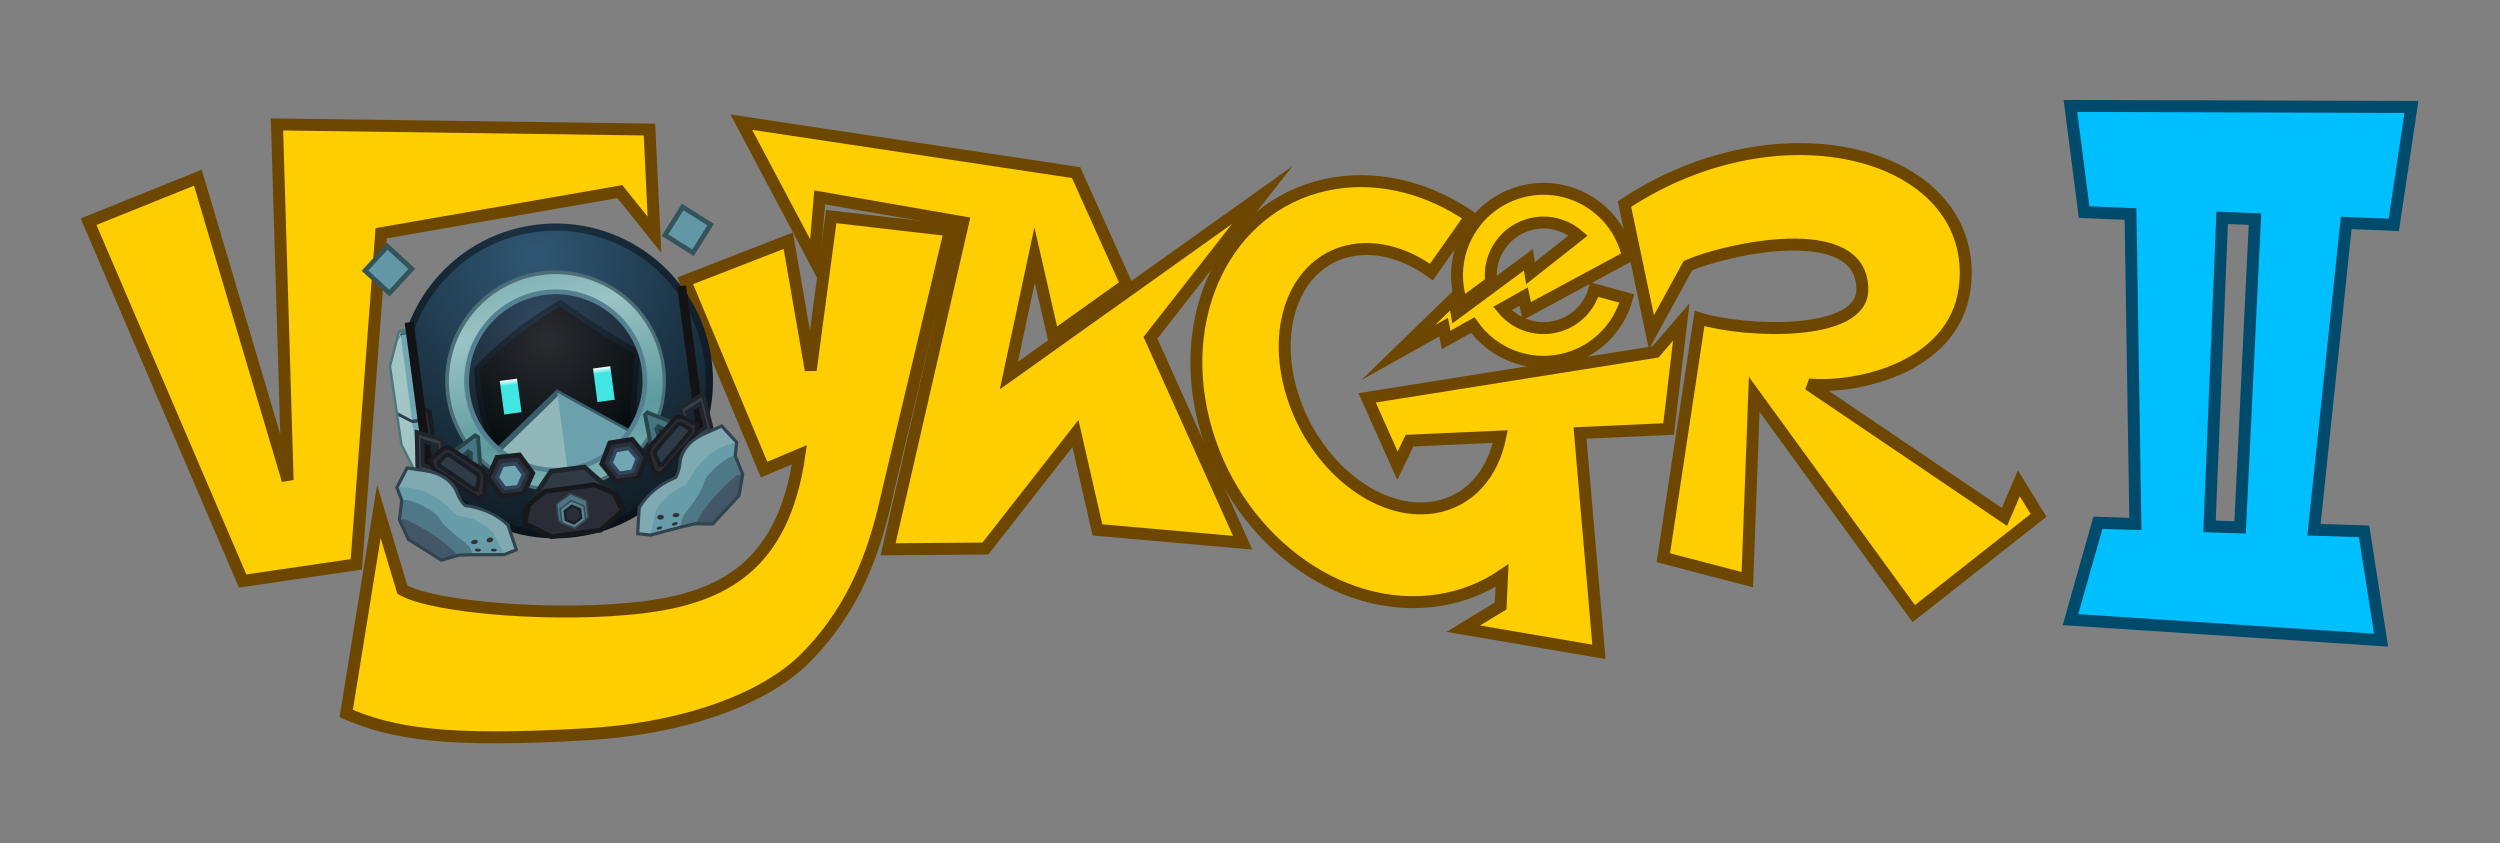 <?xml version="1.0" encoding="utf-8"?>
<svg viewBox="1947.696 -2985.447 3135.576 1057.619" width="3135.576" height="1057.619" xmlns="http://www.w3.org/2000/svg" xmlns:bx="https://boxy-svg.com">
  <rect x="1947.696" y="-2985.447" width="3135.576" height="1057.619" fill="#808080" stroke="none"/>
  <defs>
    <radialGradient gradientUnits="userSpaceOnUse" cx="240.413" cy="71.471" r="192.99" id="gradient-0" gradientTransform="matrix(0, 1.983, -1.983, 0, 5106.824, -3245.191)">
      <stop offset="0" style="stop-color: rgba(47, 87, 116, 1)"/>
      <stop offset="1" style="stop-color: rgb(12, 22, 29);"/>
    </radialGradient>
    <radialGradient gradientUnits="userSpaceOnUse" cx="257.031" cy="42.653" r="192.99" id="gradient-1" gradientTransform="matrix(0, 2.277, -2.277, 0, 5066.911, -3354)">
      <stop offset="0" style="stop-color: rgba(28, 51, 69, 1)"/>
      <stop offset="1" style="stop-color: rgb(6, 11, 14);"/>
    </radialGradient>
    <radialGradient gradientUnits="userSpaceOnUse" cx="254.981" cy="151.768" r="124.421" id="gradient-5" gradientTransform="matrix(0, 1.364, -1.364, 0, 5173.564, -3009.571)">
      <stop offset="0" style="stop-color: rgba(42, 43, 48, 1)"/>
      <stop offset="1" style="stop-color: rgb(0, 8, 10);"/>
    </radialGradient>
    <radialGradient gradientUnits="userSpaceOnUse" cx="250.098" cy="123.638" r="123.081" id="gradient-3" gradientTransform="matrix(1.658, 0.687, -0.687, 1.658, 4631.141, -3068.711)">
      <stop offset="0" style="stop-color: rgba(48, 72, 95, 1)"/>
      <stop offset="1" style="stop-color: rgba(14, 21, 27, 1)"/>
    </radialGradient>
    <radialGradient gradientUnits="userSpaceOnUse" cx="254.312" cy="128.3" r="123.081" id="gradient-4" gradientTransform="matrix(1.144, 1.219, -1.219, 1.144, 4834.117, -3131.117)">
      <stop offset="0" style="stop-color: rgba(36, 54, 71, 1)"/>
      <stop offset="1" style="stop-color: rgb(4, 6, 6);"/>
    </radialGradient>
    <linearGradient gradientUnits="userSpaceOnUse" x1="200.482" y1="192.414" x2="200.482" y2="234.867" id="gradient-7" gradientTransform="matrix(-0.166, 0, 0, -0.166, 5109.036, -2656.373)">
      <stop offset="0" style="stop-color: rgba(65, 230, 227, 1)"/>
      <stop offset="1" style="stop-color: rgb(255, 255, 255);"/>
    </linearGradient>
    <linearGradient gradientUnits="userSpaceOnUse" x1="318.482" y1="192.414" x2="318.482" y2="234.867" id="gradient-6" gradientTransform="matrix(-0.176, 0, 0, -0.176, 5249.461, -2654.092)">
      <stop offset="0" style="stop-color: rgba(65, 230, 227, 1)"/>
      <stop offset="1" style="stop-color: rgb(255, 255, 255);"/>
    </linearGradient>
    <linearGradient gradientUnits="userSpaceOnUse" x1="526.291" y1="332.904" x2="526.291" y2="601.008" id="gradient-2" spreadMethod="reflect" gradientTransform="matrix(-0.149, -0.989, 0.513, -0.077, 352.736, 1015.152)">
      <stop offset="0" style="stop-color: rgba(155, 195, 197, 1)"/>
      <stop offset="1" style="stop-color: rgba(92, 155, 158, 1)"/>
    </linearGradient>
  </defs>
  <path style="opacity: 1; fill: rgb(255, 206, 0); paint-order: stroke; stroke-width: 15px; stroke: rgb(109, 71, 0);" d="M 2394.6 -2277.608 L 2425.765 -2692.92 L 2725.136 -2745.133 L 2768.535 -2691.042 L 2762.252 -2822.949 L 2295.102 -2829.402 L 2308.452 -2383.152 L 2195.866 -2762.592 L 2058.782 -2707.382 L 2252.017 -2256.748 L 2394.6 -2277.608 Z"/>
  <path style="opacity: 1; fill: rgb(255, 206, 0); paint-order: stroke; stroke-width: 15px; stroke-miterlimit: 6.28; stroke: rgb(109, 71, 0); transform-origin: 2760.26px -2385.4px;" d="M 2422.866 -2343.832 L 2452.383 -2245.761 C 2492.9 -2222.755 2649.423 -2210.787 2754.302 -2223.748 C 2854.878 -2236.177 2930.482 -2276.008 2950.367 -2415.135 L 2906.013 -2396.461 L 2807.095 -2633.279 L 2936.375 -2683.513 L 2964.536 -2521.177 L 2990.244 -2713.808 L 3139.197 -2696.548 L 3061.695 -2370.571 C 3046.521 -2301.053 3023.477 -2226.43 2958.118 -2160.35 C 2910.469 -2112.18 2813.884 -2072.335 2684.258 -2064.605 C 2505.817 -2053.964 2440.042 -2065.618 2381.916 -2090.496 L 2422.866 -2343.832 Z"/>
  <g transform="matrix(0.991, -0.132, 0.132, 0.991, -2324.981, 101.993)" style="opacity: 1; transform-origin: 4970.44px -2602.6px;">
    <ellipse style="paint-order: markers stroke; stroke-width: 9px; fill: url('#gradient-0'); stroke: url('#gradient-1');" cx="4970.443" cy="-2609.762" rx="192.99" ry="192.99"/>
    <path style="fill: rgb(113, 167, 180); paint-order: markers stroke; stroke-width: 6px; stroke: rgb(74, 119, 120);" d="M 4785.003 -2695.903 L 4797.365 -2695.832 L 4797.364 -2511.594 L 4785.422 -2511.69 L 4769.68 -2556.392 L 4768.473 -2655.072 L 4785.003 -2695.903 Z"/>
    <path style="fill: rgb(162, 197, 198);" d="M 4785.003 -2695.903 L 4785.394 -2695.901 L 4785.394 -2511.77 L 4769.68 -2556.392 L 4768.473 -2655.072 L 4785.003 -2695.903 Z"/>
    <path style="fill: rgb(42, 60, 78);" d="M 4769.186 -2596.743 L 4785.328 -2585.144 L 4797.364 -2585.131 L 4797.364 -2581.039 L 4785.326 -2580.994 L 4769.245 -2591.987 L 4769.186 -2596.743 Z"/>
    <path style="fill: rgb(42, 60, 78);" d="M 4785.451 -2692.499 L 4781.122 -2686.317 L 4782.028 -2688.555 L 4785.462 -2693.372 L 4797.365 -2693.376 L 4797.365 -2692.544 L 4785.451 -2692.499 Z"/>
    <ellipse style="fill: url('#gradient-5');" cx="4970.443" cy="-2609.742" rx="124.421" ry="124.421"/>
    <path style="paint-order: stroke; stroke-width: 7px; fill: url('#gradient-3'); stroke: url('#gradient-4');" d="M 4885.284 -2532.501 C 4885.284 -2532.501 4867.932 -2575.898 4874.739 -2637.326 C 4874.739 -2637.326 4918.114 -2676.304 4989.251 -2705.884 C 4989.251 -2705.884 5045.264 -2653.484 5077.407 -2631.953 C 5077.407 -2631.953 5060.892 -2562.681 5058.569 -2532.974 L 5080 -2550.59 L 5094.431 -2620.738 L 5085.109 -2655.453 L 5066.942 -2686.723 L 5036.156 -2712.599 L 5006.998 -2724.882 L 4968.871 -2728.453 L 4933.651 -2725.179 L 4898.793 -2710.693 L 4877.693 -2692.552 L 4860.174 -2665.489 L 4848.269 -2641.202 L 4848.578 -2618.183 L 4850.621 -2582.847 L 4857.974 -2555.64 L 4885.284 -2532.501 Z"/>
    <path style="fill: rgb(145, 183, 187); paint-order: stroke; stroke: rgb(56, 93, 102); stroke-width: 7px;" d="M 4970.618 -2480.301 L 4880.395 -2527.771 L 4970.618 -2594.778 L 5061.529 -2527.853 L 4970.618 -2480.301 Z"/>
    <rect x="5064.905" y="-2695.415" width="21.876" height="42.453" style="fill: url('#gradient-7');" transform="matrix(1, 0, 0, 1, -163.881, 76.45)"/>
    <rect x="5182.905" y="-2695.415" width="21.876" height="42.453" style="fill: url('#gradient-6');" transform="matrix(1, 0, 0, 1, -163.881, 76.45)"/>
    <path style="fill: rgb(107, 160, 173);" d="M 5061.529 -2527.853 L 4970.618 -2480.301 L 4970.618 -2594.778 L 5061.529 -2527.853 Z"/>
    <path d="M 526.291 466.956 m -128.043 0 a 128.043 128.043 0 1 0 256.086 0 a 128.043 128.043 0 1 0 -256.086 0 Z M 526.291 466.956 m -108.833 0 a 108.833 108.833 0 0 1 217.666 0 a 108.833 108.833 0 0 1 -217.666 0 Z" style="fill: rgb(83, 129, 145); paint-order: stroke; stroke-width: 9px;" transform="matrix(0.002, 1, -1, 0.002, 5436.6, -3136.832)" bx:shape="ring 526.291 466.956 108.833 108.833 128.043 128.043 1@5478f11f"/>
    <path d="M 4970.225 -2748.314 C 5019.242 -2748.391 5065.748 -2721.638 5090.324 -2679.227 C 5116.818 -2633.505 5113.551 -2580.674 5090.542 -2540.675 C 5067.532 -2500.676 5023.505 -2471.293 4970.661 -2471.21 C 4921.644 -2471.133 4875.138 -2497.886 4850.562 -2540.297 C 4824.068 -2586.019 4827.335 -2638.85 4850.344 -2678.849 C 4873.354 -2718.848 4917.381 -2748.231 4970.225 -2748.314 Z M 4858.146 -2674.361 C 4836.131 -2636.093 4833.107 -2588.374 4858.35 -2544.809 C 4881.797 -2504.344 4923.88 -2480.137 4970.647 -2480.21 C 5020.996 -2480.289 5060.726 -2506.894 5082.74 -2545.163 C 5104.755 -2583.432 5107.78 -2631.15 5082.536 -2674.715 C 5059.089 -2715.18 5017.006 -2739.388 4970.239 -2739.314 C 4919.89 -2739.235 4880.16 -2712.63 4858.146 -2674.361 Z" style="fill: rgb(76, 110, 118);"/>
    <path d="M 526.291 466.956 m -134.052 0 a 134.052 134.052 0 1 0 268.104 0 a 134.052 134.052 0 1 0 -268.104 0 Z M 526.291 466.956 m -114.829 0 a 114.829 114.829 0 0 1 229.658 0 a 114.829 114.829 0 0 1 -229.658 0 Z" style="stroke-width: 9px; paint-order: stroke; fill: url('#gradient-2');" transform="matrix(0.002, 1, -1, 0.002, 5436.569, -3136.832)" bx:shape="ring 526.291 466.956 114.829 114.829 134.052 134.052 1@f8bf9d2e"/>
    <rect x="40.285" y="34.2" width="41.477" height="41.684" style="fill: rgb(98, 152, 165); paint-order: markers stroke; stroke: rgb(53, 83, 90); stroke-width: 6px;" transform="matrix(0.769, -0.64, 0.64, 0.769, 4698.828, -2778.946)"/>
    <rect x="40.285" y="34.2" width="41.477" height="41.684" style="fill: rgb(98, 152, 165); paint-order: markers stroke; stroke: rgb(53, 83, 90); stroke-width: 6px;" transform="matrix(-0.769, -0.64, -0.64, 0.769, 5242.056, -2778.946)"/>
    <g transform="matrix(1, 0, 0, 1, 4712.1, -2811.378)">
      <path d="M 172.938 286.973 L 201.195 287.747 L 214.653 312.605 L 199.855 336.688 L 171.598 335.915 L 158.14 311.057 L 172.938 286.973 Z" style="fill: rgb(42, 47, 57); stroke: rgb(26, 29, 35); paint-order: markers stroke; stroke-width: 6px;"/>
      <path d="M 177.068 295.005 L 196.582 295.539 L 205.876 312.706 L 195.656 329.338 L 176.143 328.804 L 166.848 311.638 L 177.068 295.005 Z" style="fill: rgb(47, 70, 93); paint-order: markers stroke; stroke-width: 6px;"/>
      <path d="M 179.579 299.937 L 193.723 300.324 L 200.46 312.767 L 193.053 324.823 L 178.908 324.436 L 172.171 311.992 L 179.579 299.937 Z" style="fill: rgb(112, 167, 178); paint-order: markers stroke; stroke-width: 6px;"/>
    </g>
    <g transform="matrix(1, 0, 0, 1, 4712.1, -2811.378)">
      <path d="M -21.062 603.771 L 7.195 602.997 L 20.653 578.139 L 5.855 554.056 L -22.402 554.829 L -35.86 579.687 L -21.062 603.771 Z" style="fill: rgb(42, 47, 57); stroke: rgb(26, 29, 35); paint-order: markers stroke; stroke-width: 6px;" transform="matrix(-1, 0, 0, -1, 322.684, 890.744)"/>
      <path d="M -16.932 595.739 L 2.582 595.205 L 11.876 578.038 L 1.656 561.406 L -17.857 561.94 L -27.152 579.106 L -16.932 595.739 Z" style="fill: rgb(47, 70, 93); paint-order: markers stroke; stroke-width: 6px;" transform="matrix(-1, 0, 0, -1, 322.684, 890.744)"/>
      <path d="M -14.421 590.807 L -0.277 590.42 L 6.46 577.977 L -0.947 565.921 L -15.092 566.308 L -21.829 578.752 L -14.421 590.807 Z" style="fill: rgb(112, 167, 178); paint-order: markers stroke; stroke-width: 6px;" transform="matrix(-1, 0, 0, -1, 322.684, 890.744)"/>
    </g>
    <g transform="matrix(1, 0, 0, 1, 4712.171, -2811.378)">
      <path style="fill: rgb(47, 58, 68); paint-order: stroke; stroke: rgb(29, 36, 42); stroke-width: 6px;" d="M 312.125 350.809 L 204.662 350.969 L 237.523 313.402 L 279.871 313.554 L 312.125 350.809 Z"/>
      <path style="fill: rgb(65, 75, 83); paint-order: stroke; stroke: rgb(22, 26, 29); stroke-width: 6px;" d="M 197.613 359.63 L 196.452 373.882 L 199.414 375.861 L 204.663 350.968 L 197.613 359.63 Z"/>
      <path style="fill: rgb(65, 75, 83); paint-order: stroke; stroke: rgb(22, 26, 29); stroke-width: 6px;" d="M 312.923 367.532 L 312.125 352.788 L 315.087 350.809 L 320.091 376.232 L 312.923 367.532 Z" transform="matrix(-1, 0, 0, -1, 632.216, 727.041)"/>
      <path style="fill: rgb(42, 45, 53); paint-order: stroke; stroke: rgb(23, 24, 28); stroke-width: 6px;" d="M 226.739 337.169 L 288.925 337.21 L 312.125 350.809 L 320.091 374.253 L 289.622 394.616 L 227.222 394.595 L 196.452 373.882 L 204.663 350.968 L 226.739 337.169 Z"/>
    </g>
    <g transform="matrix(1, 0, 0, 1, 4712.171, -2811.378)">
      <path d="M 276.401 376.084 L 272.648 379.23 L 257.572 387.768 L 242.641 378.982 L 242.641 378.982 L 238.851 375.773 L 239.03 355.094 L 257.895 344.408 L 276.581 355.404 Z" style="fill: rgb(80, 116, 130); stroke: rgb(51, 73, 82); stroke-width: 2px;"/>
      <path d="M 272.648 379.23 L 257.572 387.768 L 242.64 378.981 L 242.783 361.656 L 257.859 353.117 L 272.792 361.904 L 272.648 379.23 Z" style="fill: rgb(91, 131, 143); stroke: rgb(53, 76, 85); stroke-width: 2px;"/>
      <path d="M 267.349 376.401 L 257.643 381.898 L 248.03 376.241 L 248.122 365.087 L 257.828 359.59 L 267.442 365.247 L 267.349 376.401 Z" style="fill: rgb(41, 46, 55); paint-order: markers stroke; stroke: rgb(26, 29, 35); stroke-width: 2.9px;"/>
    </g>
    <path style="fill: rgb(113, 167, 180); paint-order: markers stroke; stroke-width: 6px; stroke: rgb(74, 119, 120); transform-box: fill-box; transform-origin: 50% 50%;" d="M 5160.05 -2511.593 L 5172.412 -2511.664 L 5172.411 -2695.902 L 5160.469 -2695.806 L 5144.727 -2651.104 L 5143.52 -2552.424 L 5160.05 -2511.593 Z" transform="matrix(-1, 0, 0, -1, 0.001, -0)"/>
    <path style="fill: rgb(162, 197, 198); transform-box: fill-box; transform-origin: 50% 50%;" d="M 5172.021 -2511.769 L 5172.412 -2511.771 L 5172.412 -2695.902 L 5156.698 -2651.28 L 5155.491 -2552.6 L 5172.021 -2511.769 Z" transform="matrix(-1, 0, 0, -1, 0, -0)"/>
    <path style="fill: rgb(42, 60, 78); transform-box: fill-box; transform-origin: 50% 50%;" d="M 5143.523 -2580.993 L 5159.665 -2592.592 L 5171.701 -2592.605 L 5171.701 -2596.697 L 5159.663 -2596.742 L 5143.582 -2585.749 L 5143.523 -2580.993 Z" transform="matrix(-1, 0, 0, -1, -0.001, 0)"/>
    <path style="fill: rgb(42, 60, 78); transform-box: fill-box; transform-origin: 50% 50%;" d="M 5147.849 -2687.193 L 5143.52 -2693.375 L 5144.426 -2691.137 L 5147.86 -2686.32 L 5159.763 -2686.316 L 5159.763 -2687.148 L 5147.849 -2687.193 Z" transform="matrix(-1, 0, 0, -1, 0, 0)"/>
    <path style="fill: rgb(44, 48, 53); paint-order: markers stroke; stroke-width: 6px; stroke: rgb(25, 28, 31); transform-box: fill-box; transform-origin: 50% 50%;" d="M 5132.49 -2556.707 L 5141.341 -2561.371 L 5141.079 -2597.024 L 5132.473 -2591.841 L 5132.49 -2556.707 Z" transform="matrix(-1, 0, 0, -1, -0.001, 0)"/>
    <rect x="-432.704" y="108.015" width="4.292" height="192.664" style="fill: rgb(42, 43, 50); paint-order: markers stroke; stroke: rgb(19, 19, 22); stroke-width: 7px;" transform="matrix(-1, 0, 0, 1, 4712.279, -2811.378)"/>
    <path style="fill: rgb(44, 48, 53); paint-order: markers stroke; stroke-width: 6px; stroke: rgb(25, 28, 31);" d="M 4799.562 -2597.025 L 4808.413 -2592.361 L 4808.151 -2556.708 L 4799.545 -2561.891 L 4799.562 -2597.025 Z"/>
    <rect x="4958.985" y="-2779.814" width="4.292" height="192.664" style="fill: rgb(42, 43, 50); paint-order: markers stroke; stroke: rgb(19, 19, 22); stroke-width: 7px;" transform="matrix(1, 0, 0, 1, -163.083, 76.45)"/>
    <path d="M 4819.97 -2555.305 L 4789.34 -2568.952 L 4784.057 -2522.959 L 4813.943 -2508.203 L 4819.97 -2555.305 Z M 4812.3 -2549.157 L 4808.643 -2518.851 L 4791.463 -2527.28 L 4794.893 -2557.256 L 4812.3 -2549.157 Z" style="fill: rgb(55, 63, 73); stroke: rgb(33, 38, 44); paint-order: markers stroke; stroke-width: 5px;"/>
    <g transform="matrix(1, 0, 0, 1, 4712.148, -2811.378)">
      <path style="fill: rgb(68, 117, 128); paint-order: stroke; stroke: rgb(41, 70, 77); stroke-width: 5px;" d="M 119.488 272.886 L 149.298 256.095 L 152.586 258.801 L 150.169 299.583 L 138.911 290.172 L 140.883 277.642 L 137.965 275.023 L 128.729 281.279 L 119.488 272.886 Z"/>
      <path style="fill: rgb(43, 43, 48); paint-order: markers stroke; stroke: rgb(26, 26, 35); stroke-width: 5px;" d="M 114.158 266.307 L 152.963 299.91 L 155.205 308.453 L 150.995 331.061 L 143.076 335.101 L 91.967 290.577 L 89.383 279.568 L 107.337 267.007 L 114.158 266.307 Z"/>
      <path style="fill: rgb(48, 58, 70); paint-order: stroke; stroke: rgb(23, 30, 38); stroke-width: 5px;" d="M 113.437 275.829 L 109.219 275.855 L 99.422 283.836 L 99.512 287.508 L 139.575 323.239 L 142.466 323.08 L 146.9 309.766 L 146.13 305.15 L 113.437 275.829 Z"/>
    </g>
    <path d="M 5120.916 -2555.305 L 5151.546 -2568.951 L 5156.828 -2522.959 L 5126.942 -2508.203 L 5120.916 -2555.305 Z M 5128.586 -2549.157 L 5132.243 -2518.851 L 5149.422 -2527.28 L 5145.993 -2557.256 L 5128.586 -2549.157 Z" style="fill: rgb(55, 63, 73); stroke: rgb(33, 38, 44); paint-order: markers stroke; stroke-width: 5px;"/>
    <g transform="matrix(1, 0, 0, 1, 4712.148, -2811.378)">
      <path style="fill: rgb(68, 117, 128); paint-order: markers stroke; stroke: rgb(41, 70, 77); stroke-width: 5px;" d="M 364.002 282.792 L 393.812 299.583 L 397.1 296.877 L 394.683 256.095 L 383.425 265.506 L 385.397 278.036 L 382.479 280.655 L 373.243 274.399 L 364.002 282.792 Z" transform="matrix(-1, 0, 0, -1, 761.102, 555.678)"/>
      <path style="fill: rgb(43, 43, 48); stroke: rgb(26, 26, 35); paint-order: markers stroke; stroke-width: 5px;" d="M 386.158 335.101 L 424.963 301.498 L 427.205 292.955 L 422.995 270.347 L 415.076 266.307 L 363.967 310.831 L 361.383 321.84 L 379.337 334.401 L 386.158 335.101 Z" transform="matrix(-1, 0, 0, -1, 788.588, 601.408)"/>
      <path style="fill: rgb(48, 58, 70); paint-order: stroke; stroke: rgb(23, 30, 38); stroke-width: 5px;" d="M 383.703 323.239 L 379.485 323.213 L 369.688 315.232 L 369.778 311.56 L 409.841 275.829 L 412.732 275.988 L 417.166 289.302 L 416.396 293.918 L 383.703 323.239 Z" transform="matrix(-1, 0, 0, -1, 786.854, 599.068)"/>
    </g>
    <g transform="matrix(1, 0, 0, 1, 4711.857, -2811.378)">
      <g>
        <path style="fill: rgb(128, 170, 178); paint-order: markers stroke; stroke-width: 6px;" d="M 59.502 285.227 L 43.559 307.987 L 47.552 324.455 L 41.353 348.728 L 49.43 374.539 L 86.968 405.523 L 109.201 402.326 L 125.729 403.925 L 165.954 409.104 L 181.817 405.18 L 175.601 373.158 C 175.601 373.158 157.814 350.271 125.24 341.469 C 125.24 341.469 119.846 334.725 117.443 323.97 C 117.443 323.97 114.053 301.395 82.485 291.982 L 59.502 285.227 Z"/>
        <path style="fill: rgb(103, 157, 168); paint-order: markers stroke; stroke-linecap: square; stroke-miterlimit: 1.86; stroke-width: 5px;" d="M 165.954 409.104 L 125.729 403.925 L 109.201 402.326 L 86.968 405.523 L 49.43 374.539 L 41.353 348.728 L 47.552 324.455 L 43.59 308.117 C 54.286 308.173 79.503 311.633 103.546 339.552 C 103.546 339.552 107.256 346.306 115.115 353.117 C 115.115 353.117 138.311 357.051 155.699 379.736 L 166.221 409.038 Z"/>
        <path style="fill: rgb(78, 120, 133); paint-order: markers stroke; stroke-width: 5px;" d="M 53.355 324.979 C 53.355 324.979 66.197 328.543 82.439 342.372 C 82.439 342.31 88.482 347.232 91.28 353.191 C 91.28 353.191 93.909 360.014 99.023 365.891 L 107.241 375.434 C 107.241 375.434 113.198 381.872 117.66 385.828 C 117.66 385.828 125.679 393.683 126.108 399.994 C 126.108 399.994 126.423 401.898 125.236 403.877 L 109.201 402.326 L 86.968 405.523 L 49.43 374.539 L 41.353 348.728 L 47.538 324.508 L 53.355 324.979 Z"/>
        <path style="fill: rgb(67, 87, 105); paint-order: markers stroke; stroke-width: 5px;" d="M 86.968 405.523 L 49.43 374.539 L 41.374 348.795 C 45.193 348.196 48.712 348.968 48.712 348.968 C 48.712 348.968 84.162 369.256 108.528 402.423 Z"/>
        <path d="M 83.06 290.067 C 99.235 294.999 108.54 303.363 113.442 310.362 C 118.538 317.525 119.244 322.658 119.414 323.628 C 121.659 333.943 124.871 337.586 126.212 339.444 L 126.413 339.723 L 126.741 339.817 C 159.23 349.162 177.185 371.937 177.185 371.937 L 177.471 372.296 L 184.142 406.665 L 166.071 411.135 L 125.473 405.91 L 109.248 404.34 L 86.376 407.628 L 47.699 375.703 L 39.275 348.783 L 45.49 324.442 L 41.402 307.58 L 58.688 282.903 L 59.376 283.105 L 60.066 283.308 Z M 61.005 287.754 L 60.316 287.551 L 45.716 308.394 L 49.613 324.468 L 43.431 348.673 L 51.161 373.375 L 87.559 403.418 L 109.154 400.312 L 125.89 401.932 L 165.837 407.073 L 179.492 403.696 L 173.729 374.013 L 173.57 373.818 C 170.744 370.359 156.764 351.858 124.706 343.396 L 124.405 343.317 L 124.076 343.231 L 123.689 342.732 C 123.689 342.732 118.108 335.624 115.5 324.446 C 115.38 323.77 114.659 319.149 110.169 312.661 C 105.495 306.029 97.309 298.388 81.902 293.895 Z" style="fill: rgb(48, 67, 79);"/>
      </g>
      <g>
        <path d="M 137.819 399.746 C 137.646 400.767 135.776 401.301 133.642 400.938 C 131.509 400.575 129.921 399.453 130.095 398.432 C 130.268 397.411 132.138 396.878 134.271 397.241 C 136.405 397.604 137.993 398.726 137.819 399.746 Z" style="fill: rgb(48, 52, 58); paint-order: stroke; stroke-width: 20.9px;"/>
        <path d="M 157.454 402.265 C 157.31 403.259 155.544 403.827 153.51 403.533 C 151.475 403.238 149.943 402.194 150.086 401.2 C 150.23 400.205 151.996 399.638 154.03 399.932 C 156.065 400.226 157.598 401.271 157.454 402.265 Z" style="fill: rgb(48, 52, 58); paint-order: stroke; stroke-width: 20.758px;"/>
        <path d="M 154.83 388.348 C 154.83 390.04 152.944 391.485 150.618 391.574 C 148.292 391.664 146.407 390.365 146.407 388.673 C 146.407 386.98 148.292 385.535 150.618 385.446 C 152.944 385.356 154.83 386.655 154.83 388.348 Z" style="fill: rgb(48, 52, 58); paint-order: stroke; stroke-width: 17.886px;"/>
        <path d="M 135.366 388.116 C 135.489 389.592 133.651 390.95 131.26 391.15 C 128.869 391.35 126.831 390.315 126.708 388.84 C 126.584 387.364 128.423 386.005 130.813 385.806 C 133.204 385.606 135.242 386.64 135.366 388.116 Z" style="fill: rgb(48, 52, 58); paint-order: stroke; stroke-width: 19.107px;"/>
      </g>
    </g>
    <g style="" transform="matrix(-1, 0, 0, 1, 5229.027, -2811.378)">
      <g>
        <path style="fill: rgb(128, 170, 178); stroke-width: 6px; paint-order: markers stroke;" d="M 59.502 285.227 L 43.559 307.987 L 47.552 324.455 L 41.353 348.728 L 49.43 374.539 L 86.968 405.523 L 109.201 402.326 L 125.729 403.925 L 165.954 409.104 L 181.817 405.18 L 175.601 373.158 C 175.601 373.158 157.814 350.271 125.24 341.469 C 125.24 341.469 119.846 334.725 117.443 323.97 C 117.443 323.97 114.053 301.395 82.485 291.982 L 59.502 285.227 Z"/>
        <path style="fill: rgb(103, 157, 168);" d="M 165.954 409.104 L 125.729 403.925 L 109.201 402.326 L 86.968 405.523 L 49.43 374.539 L 41.353 348.728 L 47.552 324.455 L 43.59 308.117 C 54.286 308.173 79.503 311.633 103.546 339.552 C 103.546 339.552 107.256 346.306 115.115 353.117 C 115.115 353.117 138.311 357.051 155.699 379.736 L 166.221 409.038 Z"/>
        <path style="fill: rgb(78, 120, 133);" d="M 53.355 324.979 C 53.355 324.979 66.197 328.543 82.439 342.372 C 82.439 342.31 88.482 347.232 91.28 353.191 C 91.28 353.191 93.909 360.014 99.023 365.891 L 107.241 375.434 C 107.241 375.434 113.198 381.872 117.66 385.828 C 117.66 385.828 125.679 393.683 126.108 399.994 C 126.108 399.994 126.423 401.898 125.236 403.877 L 109.201 402.326 L 86.968 405.523 L 49.43 374.539 L 41.353 348.728 L 47.538 324.508 L 53.355 324.979 Z"/>
        <path style="fill: rgb(67, 87, 105);" d="M 86.968 405.523 L 49.43 374.539 L 41.374 348.795 C 45.193 348.196 48.712 348.968 48.712 348.968 C 48.712 348.968 84.162 369.256 108.528 402.423 Z"/>
        <path d="M 83.06 290.067 C 99.235 294.999 108.54 303.363 113.442 310.362 C 118.538 317.525 119.244 322.658 119.414 323.628 C 121.659 333.943 124.871 337.586 126.212 339.444 L 126.413 339.723 L 126.741 339.817 C 159.23 349.162 177.185 371.937 177.185 371.937 L 177.471 372.296 L 184.142 406.665 L 166.071 411.135 L 125.473 405.91 L 109.248 404.34 L 86.376 407.628 L 47.699 375.703 L 39.275 348.783 L 45.49 324.442 L 41.402 307.58 L 58.688 282.903 L 59.376 283.105 L 60.066 283.308 Z M 61.005 287.754 L 60.316 287.551 L 45.716 308.394 L 49.613 324.468 L 43.431 348.673 L 51.161 373.375 L 87.559 403.418 L 109.154 400.312 L 125.89 401.932 L 165.837 407.073 L 179.492 403.696 L 173.729 374.013 L 173.57 373.818 C 170.744 370.359 156.764 351.858 124.706 343.396 L 124.405 343.317 L 124.076 343.231 L 123.689 342.732 C 123.689 342.732 118.108 335.624 115.5 324.446 C 115.38 323.77 114.659 319.149 110.169 312.661 C 105.495 306.029 97.309 298.388 81.902 293.895 Z" style="fill: rgb(48, 67, 79);"/>
      </g>
      <g>
        <path d="M 137.819 399.746 C 137.646 400.767 135.776 401.301 133.642 400.938 C 131.509 400.575 129.921 399.453 130.095 398.432 C 130.268 397.411 132.138 396.878 134.271 397.241 C 136.405 397.604 137.993 398.726 137.819 399.746 Z" style="fill: rgb(48, 52, 58); paint-order: stroke; stroke-width: 20.9px;"/>
        <path d="M 157.454 402.265 C 157.31 403.259 155.544 403.827 153.51 403.533 C 151.475 403.238 149.943 402.194 150.086 401.2 C 150.23 400.205 151.996 399.638 154.03 399.932 C 156.065 400.226 157.598 401.271 157.454 402.265 Z" style="fill: rgb(48, 52, 58); paint-order: stroke; stroke-width: 20.758px;"/>
        <path d="M 154.83 388.348 C 154.83 390.04 152.944 391.485 150.618 391.574 C 148.292 391.664 146.407 390.365 146.407 388.673 C 146.407 386.98 148.292 385.535 150.618 385.446 C 152.944 385.356 154.83 386.655 154.83 388.348 Z" style="fill: rgb(48, 52, 58); paint-order: stroke; stroke-width: 17.886px;"/>
        <path d="M 135.366 388.116 C 135.489 389.592 133.651 390.95 131.26 391.15 C 128.869 391.35 126.831 390.315 126.708 388.84 C 126.584 387.364 128.423 386.005 130.813 385.806 C 133.204 385.606 135.242 386.64 135.366 388.116 Z" style="fill: rgb(48, 52, 58); paint-order: stroke; stroke-width: 19.107px;"/>
      </g>
    </g>
  </g>
  <path style="opacity: 1; fill: rgb(255, 206, 0); paint-order: stroke; stroke-width: 15px; stroke-miterlimit: 8.63; stroke: rgb(109, 71, 0);" d="M 2877.447 -2832.22 L 3297.352 -2768.98 L 3349.383 -2653.38 L 3360.457 -2628.774 L 3268.697 -2563.401 L 3245.321 -2665.652 L 3213.057 -2514.405 L 3530.777 -2740.754 L 3390.603 -2561.796 L 3506.288 -2304.767 L 3324.15 -2320.843 L 3296.524 -2441.685 L 3183.582 -2297.494 L 3061.559 -2296.494 L 3155.627 -2706.574 L 2975.754 -2737.86 L 2969.16 -2659.253 L 2877.447 -2832.22 Z"/>
  <path style="opacity: 1; fill: rgb(255, 206, 0); paint-order: stroke; stroke-width: 15px; stroke-miterlimit: 9.83; stroke: rgb(109, 71, 0); transform-origin: 3839.52px -2630.31px;" d="M 3685.817 -2575.316 L 3768.815 -2626.511 L 3768.01 -2607.971 L 3870.419 -2653.437 L 3869.258 -2636.488 L 3920.177 -2661.051 L 3937.993 -2669.645 C 3936.931 -2671.08 3935.814 -2672.469 3934.643 -2673.812 C 3922.505 -2687.729 3904.643 -2696.522 3884.725 -2696.522 C 3850.175 -2696.522 3821.805 -2670.059 3818.781 -2636.296 L 3776.947 -2617.722 C 3776.47 -2621.853 3776.224 -2626.053 3776.224 -2630.311 C 3776.224 -2690.235 3824.801 -2738.813 3884.725 -2738.813 C 3899.399 -2738.813 3913.391 -2735.9 3926.156 -2730.621 L 3926.156 -2730.622 C 3958.096 -2717.415 3982.355 -2689.398 3990.374 -2655.131 C 3992.239 -2647.159 3993.225 -2638.851 3993.225 -2630.311 L 3854.445 -2591.056 L 3854.617 -2609.69 L 3825.38 -2600.916 C 3836.208 -2579.097 3858.716 -2564.101 3884.725 -2564.101 C 3909.947 -2564.101 3931.878 -2578.205 3943.056 -2598.956 L 3980.487 -2579.257 C 3962.224 -2545.072 3926.191 -2521.811 3884.725 -2521.811 C 3839.563 -2521.811 3800.845 -2549.405 3784.51 -2588.65 L 3747.795 -2577.634 L 3748.349 -2594.111 L 3685.817 -2575.316 Z" transform="matrix(0.976, -0.217, 0.217, 0.976, -0, -0)"/>
  <path d="M 3752.991 -2232.774 C 3625.97 -2212.545 3493.638 -2313.207 3457.42 -2457.608 C 3421.205 -2602.009 3494.82 -2735.464 3621.841 -2755.694 C 3680.765 -2765.076 3740.828 -2748.448 3791.911 -2713.505 L 3743.031 -2644.24 C 3712.566 -2666.229 3678.007 -2677.047 3645.435 -2671.86 C 3575.22 -2660.679 3540.817 -2579.35 3568.594 -2490.207 C 3596.37 -2401.065 3675.809 -2337.865 3746.027 -2349.046 C 3790.19 -2356.079 3820.185 -2390.857 3829.454 -2437.878 L 3715.545 -2432.756 L 3700.439 -2401.389 L 3662.346 -2486.456 L 4024.009 -2544.067 L 4056.4 -2581.529 L 4040.557 -2447.371 L 3929.402 -2442.373 L 3953.115 -2167.86 L 3782.973 -2196.941 L 3829.84 -2225.45 L 3831.607 -2263.543 C 3808.7 -2248.109 3782.264 -2237.435 3752.991 -2232.774 Z" style="opacity: 1; fill: rgb(255, 206, 0); paint-order: stroke; stroke-width: 15px; stroke: rgb(109, 71, 0);"/>
  <path style="opacity: 1; fill: rgb(255, 206, 0); paint-order: stroke; stroke-width: 15px; stroke: rgb(109, 71, 0);" d="M 4018.939 -2568.668 L 4064.707 -2652.237 C 4108.251 -2671.823 4283.631 -2712.879 4283.506 -2622.291 C 4283.424 -2562.759 4136.85 -2568.407 4079.273 -2585.951 L 4033.926 -2285.944 L 4139.237 -2258.417 L 4147.879 -2490.832 L 4347.957 -2215.862 L 4504.513 -2339.071 L 4479.775 -2379.256 L 4461.69 -2337.125 L 4216.112 -2503.244 C 4278.686 -2497.438 4406.033 -2525.769 4412.884 -2633.469 C 4423.07 -2793.583 4181.595 -2859.413 3985.147 -2729.498 L 4018.939 -2568.668 Z"/>
  <path style="opacity: 1; fill: rgb(0, 191, 255); paint-order: stroke; stroke-width: 15px; stroke: rgb(0, 75, 107);" d="M 4619.869 -2717.02 L 4561.632 -2719.422 L 4544.477 -2852.612 L 4972.186 -2851.297 L 4950.062 -2703.394 L 4890.394 -2705.856 L 4849.983 -2321.046 L 4912.802 -2319.026 L 4934.119 -2182.552 L 4544.547 -2208.305 L 4578.966 -2329.76 L 4625.943 -2328.25 L 4619.869 -2717.02 Z M 4775.95 -2710.58 L 4734.812 -2712.276 L 4718.921 -2325.261 L 4757.269 -2324.027 L 4775.95 -2710.58 Z"/>
</svg>